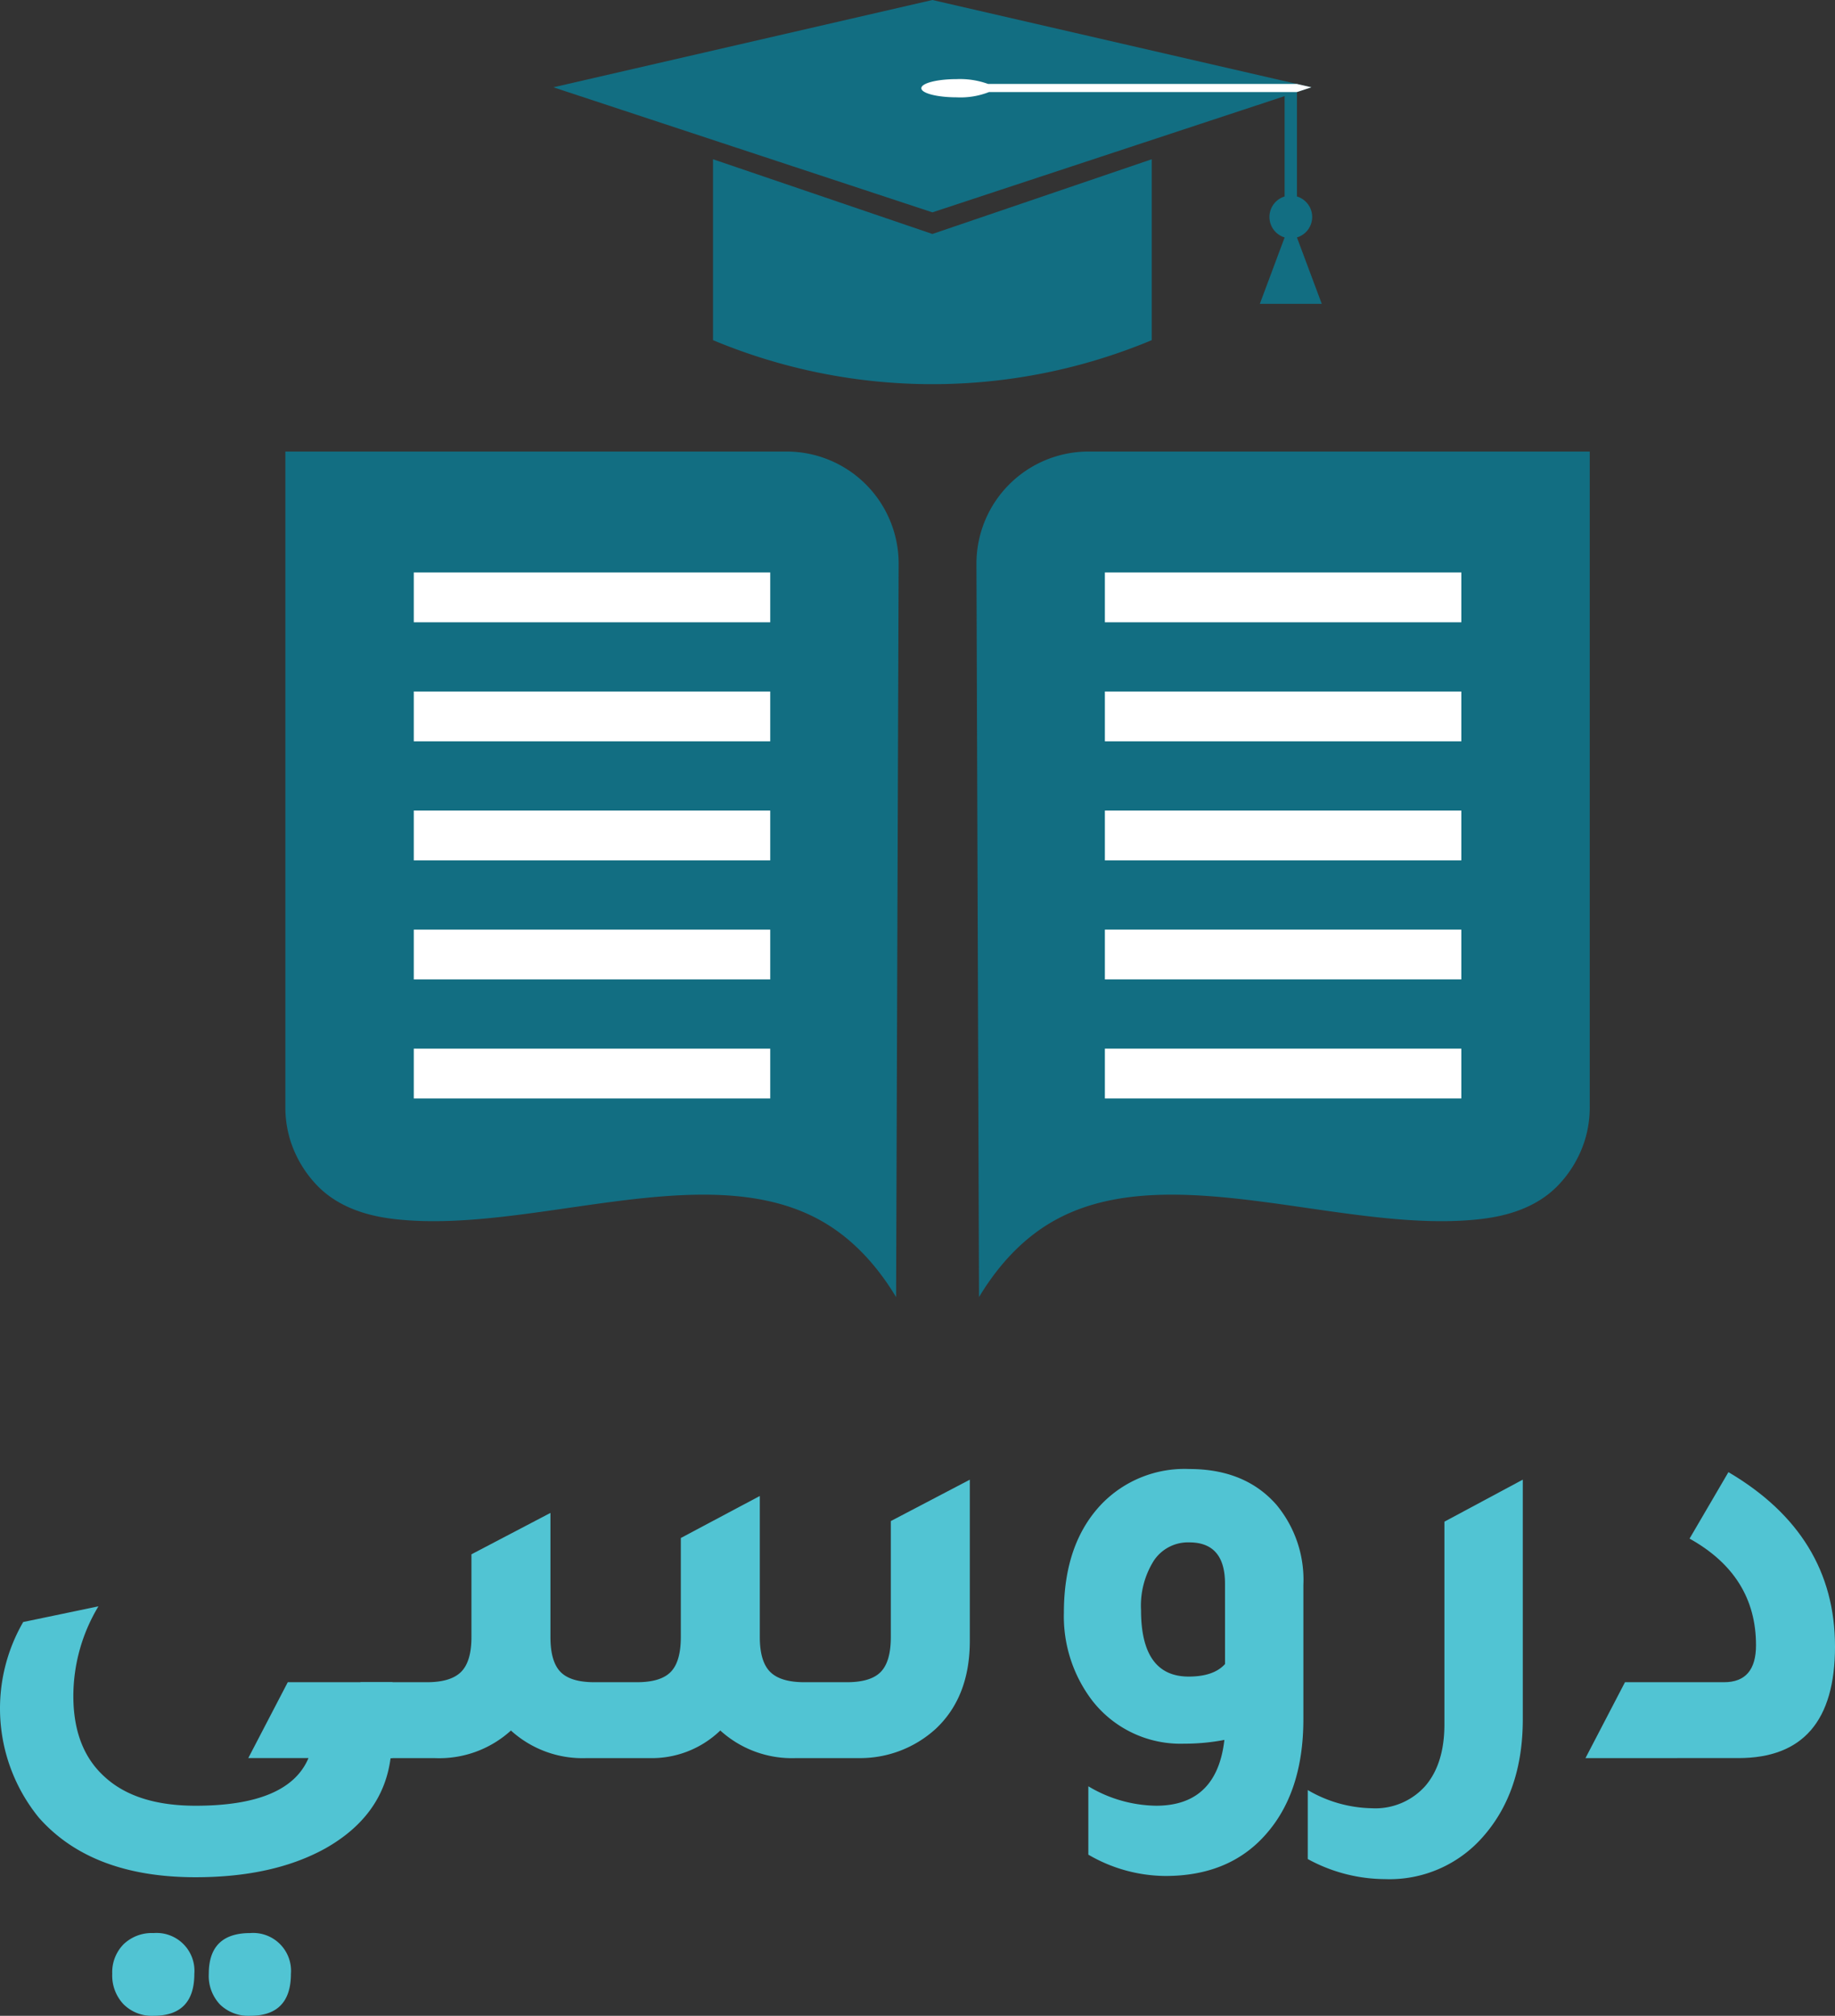 <svg xmlns="http://www.w3.org/2000/svg" width="228.2" height="250.633" viewBox="0 0 228.2 250.633">
  <rect x="0" y="0" width="228.2" height="250.633" fill="#333333" stroke="none"/>
  <g id="Drousi" transform="translate(-888.3 -850.43)">
    <g id="Group_8" data-name="Group 8" transform="translate(923.787 850.43)">
      <g id="Group_7" data-name="Group 7" transform="translate(0)">
        <g id="Group_5" data-name="Group 5" transform="translate(0 56.142)">
          <g id="Group_2" data-name="Group 2">
            <path id="Path_1" data-name="Path 1" d="M1419.421,1675.65c-3.5-5.812-7.363-8.5-10.039-9.876-14.281-7.33-35.421,1.954-51.979.214-2.49-.262-6.743-.971-9.852-4.082a14.313,14.313,0,0,1-3.455-5.71,13.93,13.93,0,0,1-.626-4.143V1570.52h62.335a13.934,13.934,0,0,1,13.934,13.934Q1419.58,1630.052,1419.421,1675.65Z" transform="translate(-1343.47 -1570.52)" fill="#126e82"/>
            <g id="Group_1" data-name="Group 1" transform="translate(15.97 15.034)">
              <rect id="Rectangle_1" data-name="Rectangle 1" width="44.328" height="6.193" fill="#fff"/>
              <rect id="Rectangle_2" data-name="Rectangle 2" width="44.328" height="6.193" transform="translate(0 14.802)" fill="#fff"/>
              <rect id="Rectangle_3" data-name="Rectangle 3" width="44.328" height="6.193" transform="translate(0 29.603)" fill="#fff"/>
              <rect id="Rectangle_4" data-name="Rectangle 4" width="44.328" height="6.193" transform="translate(0 44.406)" fill="#fff"/>
              <rect id="Rectangle_5" data-name="Rectangle 5" width="44.328" height="6.193" transform="translate(0 59.207)" fill="#fff"/>
            </g>
          </g>
          <g id="Group_4" data-name="Group 4" transform="translate(85.943)">
            <path id="Path_2" data-name="Path 2" d="M2446.119,1675.65c3.5-5.812,7.363-8.5,10.039-9.876,14.281-7.33,35.421,1.954,51.979.214,2.491-.262,6.743-.971,9.853-4.082a14.306,14.306,0,0,0,3.455-5.71,13.922,13.922,0,0,0,.626-4.143V1570.52h-62.336a13.934,13.934,0,0,0-13.934,13.934Q2445.96,1630.052,2446.119,1675.65Z" transform="translate(-2445.8 -1570.52)" fill="#126e82"/>
            <g id="Group_3" data-name="Group 3" transform="translate(15.972 15.034)">
              <rect id="Rectangle_6" data-name="Rectangle 6" width="44.328" height="6.193" transform="translate(44.328 6.193) rotate(180)" fill="#fff"/>
              <rect id="Rectangle_7" data-name="Rectangle 7" width="44.328" height="6.193" transform="translate(44.328 20.995) rotate(180)" fill="#fff"/>
              <rect id="Rectangle_8" data-name="Rectangle 8" width="44.328" height="6.193" transform="translate(44.328 35.796) rotate(180)" fill="#fff"/>
              <rect id="Rectangle_9" data-name="Rectangle 9" width="44.328" height="6.193" transform="translate(44.328 50.597) rotate(180)" fill="#fff"/>
              <rect id="Rectangle_10" data-name="Rectangle 10" width="44.328" height="6.193" transform="translate(44.328 65.399) rotate(180)" fill="#fff"/>
            </g>
          </g>
        </g>
        <g id="Group_6" data-name="Group 6" transform="translate(33.334)">
          <path id="Path_3" data-name="Path 3" d="M2897.83,1023.574l3.083-8.257a2.662,2.662,0,0,1,0-5.094V997.24h1.532v12.983a2.66,2.66,0,0,1,0,5.094l3.086,8.257h-7.693Z" transform="translate(-2809.978 -985.794)" fill="#126e82"/>
          <path id="Path_4" data-name="Path 4" d="M2080.173,1104.39v22.492a70.73,70.73,0,0,1-54.563,0V1104.39l27.283,9.291Z" transform="translate(-2005.761 -1084.59)" fill="#126e82"/>
          <path id="Path_5" data-name="Path 5" d="M1865.283,861.284l-1.8.593-1.532.506-43.8,14.449-47.133-15.548,47.133-10.854,45.318,10.436Z" transform="translate(-1771.02 -850.43)" fill="#126e82"/>
          <path id="Path_6" data-name="Path 6" d="M2406.388,977.635l-1.8.593h-38.294a9.681,9.681,0,0,1-4,.655c-2.439,0-4.412-.505-4.412-1.134s1.973-1.13,4.412-1.13a10.245,10.245,0,0,1,3.887.6h38.4Z" transform="translate(-2312.125 -966.782)" fill="#fff"/>
        </g>
      </g>
    </g>
    <g id="Group_9" data-name="Group 9" transform="translate(888.3 1033.077)">
      <path id="Path_7" data-name="Path 7" d="M936.872,3430.978q-.935,7.172-8.108,11.227-6.472,3.585-16.139,3.586-12.943,0-19.491-7.407a21.476,21.476,0,0,1-1.949-24.325l9.356-1.95a21.663,21.663,0,0,0-3.119,11.149q0,6.549,3.9,10.058,3.9,3.585,11.305,3.586,11.538,0,14.034-5.925h-7.485l4.912-9.434h13.02v9.434ZM907.4,3463.021a4.983,4.983,0,0,1-3.742-1.442,5.193,5.193,0,0,1-1.4-3.781,4.956,4.956,0,0,1,1.4-3.665,5.058,5.058,0,0,1,3.742-1.4,4.71,4.71,0,0,1,5.068,5.068Q912.469,3463.019,907.4,3463.021Zm12.007,0a5.059,5.059,0,0,1-3.742-1.4,5.163,5.163,0,0,1-1.4-3.82q0-5.069,5.146-5.068a4.709,4.709,0,0,1,5.068,5.068Q924.476,3463.019,919.408,3463.021Z" transform="translate(-888.3 -3395.036)" fill="#51c4d3"/>
      <path id="Path_8" data-name="Path 8" d="M1463.29,3244.727v-9.434h8.264q2.962,0,4.249-1.287t1.286-4.327v-10.291l9.824-5.146v15.437q0,3.041,1.247,4.327t4.21,1.287h5.3q2.962,0,4.21-1.287t1.248-4.327v-12.318l9.823-5.224v17.542q0,3.041,1.286,4.327t4.249,1.287h5.3q2.962,0,4.21-1.287t1.247-4.327v-14.423l9.824-5.146v20.037q0,6.94-4.21,10.915a13.95,13.95,0,0,1-9.668,3.665h-7.719a13.247,13.247,0,0,1-9.434-3.431,12.271,12.271,0,0,1-8.888,3.431h-7.719A13.246,13.246,0,0,1,1482,3241.3a13.249,13.249,0,0,1-9.434,3.431Z" transform="translate(-1418.461 -3208.785)" fill="#51c4d3"/>
      <path id="Path_9" data-name="Path 9" d="M2605.239,3226.791a26.213,26.213,0,0,1-4.99.468,13.907,13.907,0,0,1-11.461-5.38,17.271,17.271,0,0,1-3.508-10.915q0-8.576,4.678-13.488a14.33,14.33,0,0,1,10.915-4.366q6.939,0,10.837,4.444a14.581,14.581,0,0,1,3.352,9.979v16.685q0,9.2-4.833,14.5-4.522,4.989-12.319,4.99a19.233,19.233,0,0,1-9.59-2.651v-8.5a16.789,16.789,0,0,0,8.42,2.417Q2604.3,3234.978,2605.239,3226.791Zm.078-19.413q0-5.146-4.444-5.146a5.1,5.1,0,0,0-4.4,2.26,10.5,10.5,0,0,0-1.6,6.159q0,8.265,5.925,8.265,3.118,0,4.522-1.559Z" transform="translate(-2452.975 -3193.11)" fill="#51c4d3"/>
      <path id="Path_10" data-name="Path 10" d="M3001.012,3239.893q0,9.044-4.99,14.657a15.419,15.419,0,0,1-12.163,5.223,20.151,20.151,0,0,1-9.59-2.495V3248.7a16.263,16.263,0,0,0,7.952,2.261,8.318,8.318,0,0,0,6.666-2.768q2.377-2.768,2.378-7.68v-25.182l9.745-5.224Z" transform="translate(-2811.637 -3208.785)" fill="#51c4d3"/>
      <path id="Path_11" data-name="Path 11" d="M3417.26,3233.662l4.912-9.434h12.319q3.976,0,3.976-4.6,0-8.654-8.264-13.254l4.834-8.265q13.253,7.8,13.254,21.675t-12.006,13.877Z" transform="translate(-3220.09 -3197.72)" fill="#51c4d3"/>
    </g>
  </g>
</svg>
